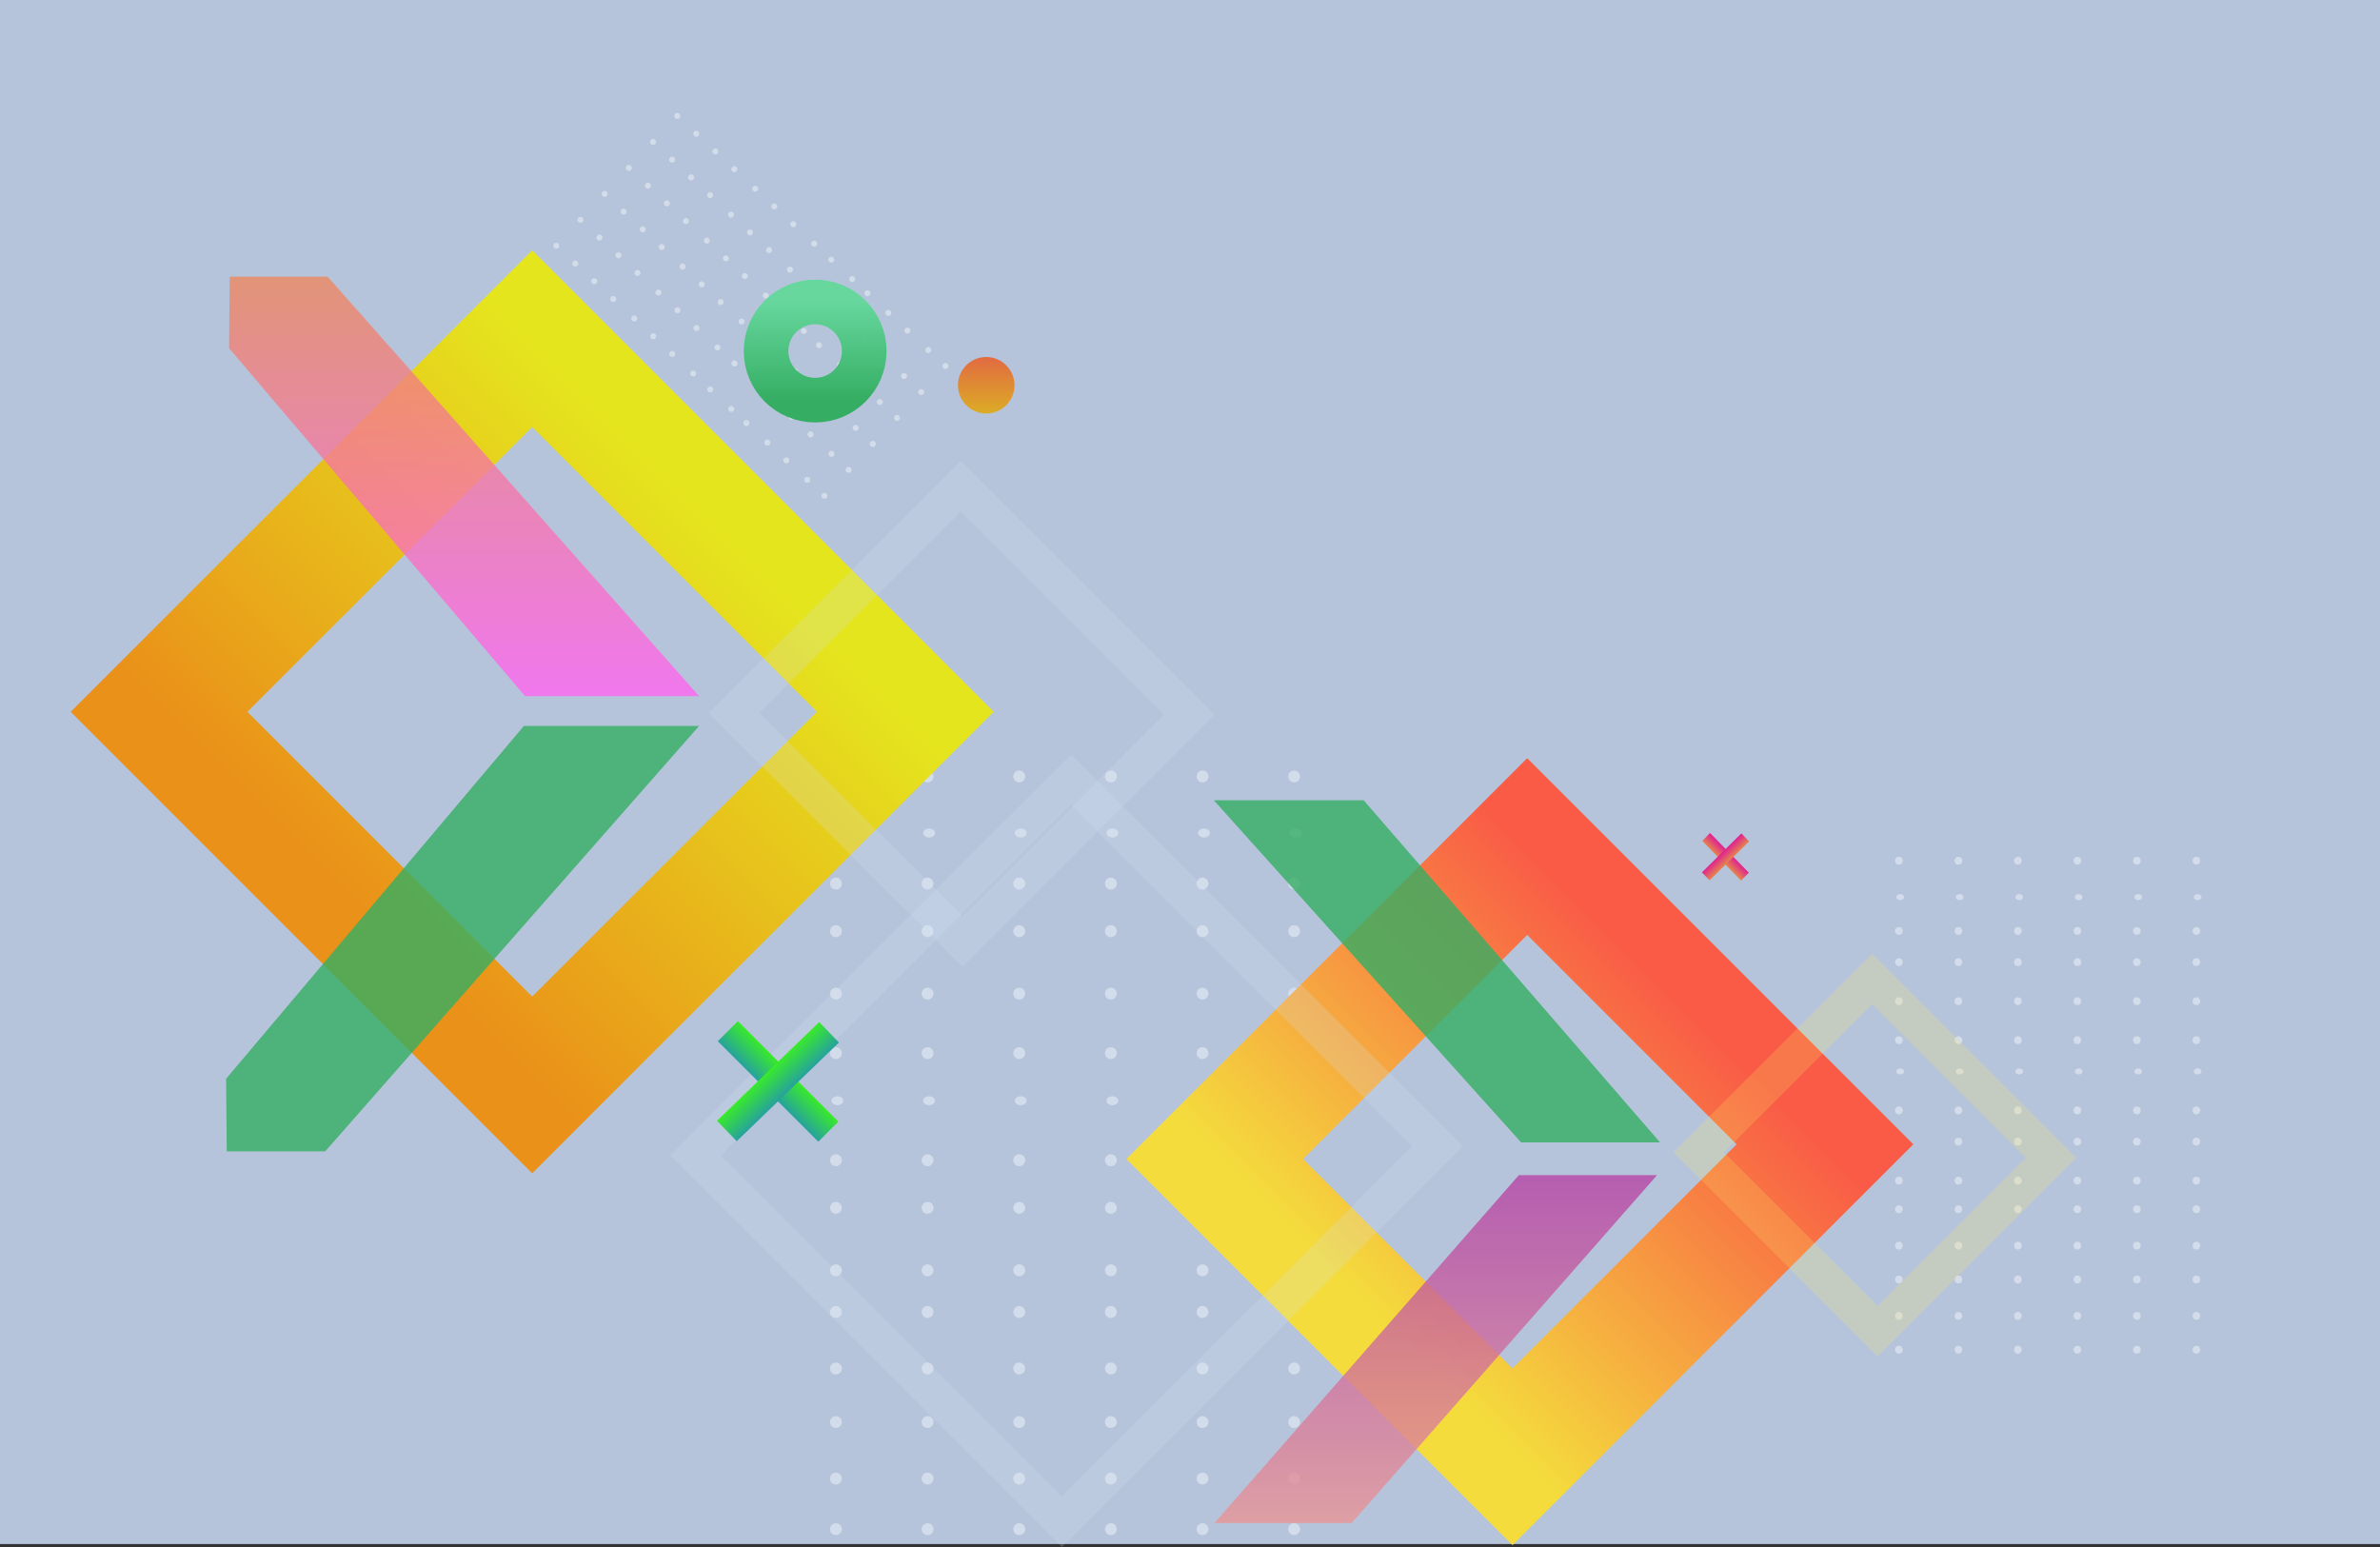 <?xml version="1.0" encoding="UTF-8"?>
<svg width="800px" height="520px" viewBox="0 0 800 520" version="1.1" xmlns="http://www.w3.org/2000/svg" xmlns:xlink="http://www.w3.org/1999/xlink">
    <rect x="0" y="0" width="800" height="520" fill="#333333" stroke="none"/>
    <title>personal_design_blue</title>
    <defs>
        <linearGradient x1="50%" y1="0%" x2="50%" y2="99.377%" id="linearGradient-1">
            <stop stop-color="#65D79C" stop-opacity="0.981" offset="0%"></stop>
            <stop stop-color="#35AE63" offset="100%"></stop>
        </linearGradient>
        <linearGradient x1="50%" y1="0%" x2="50%" y2="100%" id="linearGradient-2">
            <stop stop-color="#E26A41" offset="0%"></stop>
            <stop stop-color="#DCAC26" offset="100%"></stop>
        </linearGradient>
        <linearGradient x1="50%" y1="0%" x2="50%" y2="99.416%" id="linearGradient-3">
            <stop stop-color="#E5E51E" offset="0%"></stop>
            <stop stop-color="#EA9119" offset="100%"></stop>
        </linearGradient>
        <linearGradient x1="50%" y1="0%" x2="50%" y2="99.293%" id="linearGradient-4">
            <stop stop-color="#F95B46" offset="0%"></stop>
            <stop stop-color="#F6AA40" offset="61.637%"></stop>
            <stop stop-color="#F4DC3C" offset="100%"></stop>
        </linearGradient>
        <linearGradient x1="50%" y1="0%" x2="50%" y2="99.701%" id="linearGradient-5">
            <stop stop-color="#ED885E" offset="0%"></stop>
            <stop stop-color="#FF65F1" offset="100%"></stop>
        </linearGradient>
        <linearGradient x1="50%" y1="0%" x2="50%" y2="100%" id="linearGradient-6">
            <stop stop-color="#B542A4" stop-opacity="0.991" offset="0%"></stop>
            <stop stop-color="#E89696" offset="100%"></stop>
        </linearGradient>
        <linearGradient x1="50%" y1="0%" x2="50%" y2="100%" id="linearGradient-7">
            <stop stop-color="#39EA2A" offset="0%"></stop>
            <stop stop-color="#26A29D" offset="100%"></stop>
        </linearGradient>
        <linearGradient x1="50%" y1="0%" x2="50%" y2="100%" id="linearGradient-8">
            <stop stop-color="#39EA2A" offset="0%"></stop>
            <stop stop-color="#26A29D" offset="100%"></stop>
        </linearGradient>
        <linearGradient x1="50%" y1="0%" x2="50%" y2="100%" id="linearGradient-9">
            <stop stop-color="#DF1E94" offset="0%"></stop>
            <stop stop-color="#E6864B" offset="100%"></stop>
        </linearGradient>
        <linearGradient x1="50%" y1="0%" x2="50%" y2="100%" id="linearGradient-10">
            <stop stop-color="#DF1E94" offset="0%"></stop>
            <stop stop-color="#E6864B" offset="100%"></stop>
        </linearGradient>
    </defs>
    <g id="personal_design_blue" stroke="none" stroke-width="1" fill="none" fill-rule="evenodd">
        <g id="Group-2">
            <rect id="Rectangle" fill="#B6C4DB" x="0" y="0" width="800" height="519"></rect>
            <g id="ovals" opacity="0.402" transform="translate(252.379, 102.825) rotate(43) translate(-252.379, -102.825) translate(189.886, 72.234)" fill="#FFFFFF">
                <g id="Group-4" transform="translate(0, 0)">
                    <g id="White-oval" transform="translate(0, 0)">
                        <ellipse id="Oval" cx="0.874" cy="0.77" rx="1" ry="1"></ellipse>
                    </g>
                    <g id="White-oval-Copy" transform="translate(0, 11.928)">
                        <ellipse id="Oval" cx="0.874" cy="0.77" rx="1" ry="1"></ellipse>
                    </g>
                    <g id="White-oval-Copy-2" transform="translate(0, 23.857)">
                        <ellipse id="Oval" cx="0.874" cy="0.77" rx="1" ry="1"></ellipse>
                    </g>
                    <g id="White-oval-Copy-3" transform="translate(0, 35.785)">
                        <ellipse id="Oval" cx="0.874" cy="0.77" rx="1" ry="1"></ellipse>
                    </g>
                    <g id="White-oval-Copy-4" transform="translate(0, 47.713)">
                        <ellipse id="Oval" cx="0.874" cy="0.77" rx="1" ry="1"></ellipse>
                    </g>
                    <g id="White-oval-Copy-5" transform="translate(0, 59.642)">
                        <ellipse id="Oval" cx="0.874" cy="0.77" rx="1" ry="1"></ellipse>
                    </g>
                </g>
                <g id="Group-4-Copy-2" transform="translate(8.74, 0)">
                    <g id="White-oval">
                        <ellipse id="Oval" cx="0.874" cy="0.77" rx="1" ry="1"></ellipse>
                    </g>
                    <g id="White-oval-Copy" transform="translate(0, 11.928)">
                        <ellipse id="Oval" cx="0.874" cy="0.77" rx="1" ry="1"></ellipse>
                    </g>
                    <g id="White-oval-Copy-2" transform="translate(0, 23.857)">
                        <ellipse id="Oval" cx="0.874" cy="0.77" rx="1" ry="1"></ellipse>
                    </g>
                    <g id="White-oval-Copy-3" transform="translate(0, 35.785)">
                        <ellipse id="Oval" cx="0.874" cy="0.77" rx="1" ry="1"></ellipse>
                    </g>
                    <g id="White-oval-Copy-4" transform="translate(0, 47.714)">
                        <ellipse id="Oval" cx="0.874" cy="0.77" rx="1" ry="1"></ellipse>
                    </g>
                    <g id="White-oval-Copy-5" transform="translate(0, 59.642)">
                        <ellipse id="Oval" cx="0.874" cy="0.77" rx="1" ry="1"></ellipse>
                    </g>
                </g>
                <g id="Group-4-Copy-3" transform="translate(17.48, 0)">
                    <g id="White-oval">
                        <ellipse id="Oval" cx="0.874" cy="0.77" rx="1" ry="1"></ellipse>
                    </g>
                    <g id="White-oval-Copy" transform="translate(0, 11.928)">
                        <ellipse id="Oval" cx="0.874" cy="0.77" rx="1" ry="1"></ellipse>
                    </g>
                    <g id="White-oval-Copy-2" transform="translate(0, 23.857)">
                        <ellipse id="Oval" cx="0.874" cy="0.77" rx="1" ry="1"></ellipse>
                    </g>
                    <g id="White-oval-Copy-3" transform="translate(0, 35.785)">
                        <ellipse id="Oval" cx="0.874" cy="0.77" rx="1" ry="1"></ellipse>
                    </g>
                    <g id="White-oval-Copy-4" transform="translate(0, 47.714)">
                        <ellipse id="Oval" cx="0.874" cy="0.77" rx="1" ry="1"></ellipse>
                    </g>
                    <g id="White-oval-Copy-5" transform="translate(0, 59.642)">
                        <ellipse id="Oval" cx="0.874" cy="0.77" rx="1" ry="1"></ellipse>
                    </g>
                </g>
                <g id="Group-4-Copy-4" transform="translate(26.221, 0)">
                    <g id="White-oval" transform="translate(0, 0)">
                        <ellipse id="Oval" cx="0.874" cy="0.77" rx="1" ry="1"></ellipse>
                    </g>
                    <g id="White-oval-Copy" transform="translate(0, 11.928)">
                        <ellipse id="Oval" cx="0.874" cy="0.77" rx="1" ry="1"></ellipse>
                    </g>
                    <g id="White-oval-Copy-2" transform="translate(0, 23.857)">
                        <ellipse id="Oval" cx="0.874" cy="0.77" rx="1" ry="1"></ellipse>
                    </g>
                    <g id="White-oval-Copy-3" transform="translate(0, 35.785)">
                        <ellipse id="Oval" cx="0.874" cy="0.77" rx="1" ry="1"></ellipse>
                    </g>
                    <g id="White-oval-Copy-4" transform="translate(0, 47.713)">
                        <ellipse id="Oval" cx="0.874" cy="0.77" rx="1" ry="1"></ellipse>
                    </g>
                    <g id="White-oval-Copy-5" transform="translate(0, 59.642)">
                        <ellipse id="Oval" cx="0.874" cy="0.77" rx="1" ry="1"></ellipse>
                    </g>
                </g>
                <g id="Group-4-Copy-5" transform="translate(35.835, 0)">
                    <g id="White-oval">
                        <ellipse id="Oval" cx="0.874" cy="0.77" rx="1" ry="1"></ellipse>
                    </g>
                    <g id="White-oval-Copy" transform="translate(0, 11.928)">
                        <ellipse id="Oval" cx="0.874" cy="0.77" rx="1" ry="1"></ellipse>
                    </g>
                    <g id="White-oval-Copy-2" transform="translate(0, 23.857)">
                        <ellipse id="Oval" cx="0.874" cy="0.77" rx="1" ry="1"></ellipse>
                    </g>
                    <g id="White-oval-Copy-3" transform="translate(0, 35.785)">
                        <ellipse id="Oval" cx="0.874" cy="0.77" rx="1" ry="1"></ellipse>
                    </g>
                    <g id="White-oval-Copy-4" transform="translate(0, 47.713)">
                        <ellipse id="Oval" cx="0.874" cy="0.77" rx="1" ry="1"></ellipse>
                    </g>
                    <g id="White-oval-Copy-5" transform="translate(0, 59.642)">
                        <ellipse id="Oval" cx="0.874" cy="0.77" rx="1" ry="1"></ellipse>
                    </g>
                </g>
                <g id="Group-4-Copy-6" transform="translate(44.575, 0)">
                    <g id="White-oval">
                        <ellipse id="Oval" cx="0.874" cy="0.77" rx="1" ry="1"></ellipse>
                    </g>
                    <g id="White-oval-Copy" transform="translate(-0, 11.928)">
                        <ellipse id="Oval" cx="0.874" cy="0.77" rx="1" ry="1"></ellipse>
                    </g>
                    <g id="White-oval-Copy-2" transform="translate(0, 23.857)">
                        <ellipse id="Oval" cx="0.874" cy="0.77" rx="1" ry="1"></ellipse>
                    </g>
                    <g id="White-oval-Copy-3" transform="translate(0, 35.785)">
                        <ellipse id="Oval" cx="0.874" cy="0.77" rx="1" ry="1"></ellipse>
                    </g>
                    <g id="White-oval-Copy-4" transform="translate(0, 47.713)">
                        <ellipse id="Oval" cx="0.874" cy="0.77" rx="1" ry="1"></ellipse>
                    </g>
                    <g id="White-oval-Copy-5" transform="translate(0, 59.642)">
                        <ellipse id="Oval" cx="0.874" cy="0.77" rx="1" ry="1"></ellipse>
                    </g>
                </g>
                <g id="Group-4-Copy-7" transform="translate(53.315, 0)">
                    <g id="White-oval">
                        <ellipse id="Oval" cx="0.874" cy="0.77" rx="1" ry="1"></ellipse>
                    </g>
                    <g id="White-oval-Copy" transform="translate(-0, 11.928)">
                        <ellipse id="Oval" cx="0.874" cy="0.77" rx="1" ry="1"></ellipse>
                    </g>
                    <g id="White-oval-Copy-2" transform="translate(-0, 23.857)">
                        <ellipse id="Oval" cx="0.874" cy="0.77" rx="1" ry="1"></ellipse>
                    </g>
                    <g id="White-oval-Copy-3" transform="translate(0, 35.785)">
                        <ellipse id="Oval" cx="0.874" cy="0.77" rx="1" ry="1"></ellipse>
                    </g>
                    <g id="White-oval-Copy-4" transform="translate(-0, 47.714)">
                        <ellipse id="Oval" cx="0.874" cy="0.77" rx="1" ry="1"></ellipse>
                    </g>
                    <g id="White-oval-Copy-5" transform="translate(0, 59.642)">
                        <ellipse id="Oval" cx="0.874" cy="0.77" rx="1" ry="1"></ellipse>
                    </g>
                </g>
                <g id="Group-4-Copy-8" transform="translate(62.929, 0)">
                    <g id="White-oval">
                        <ellipse id="Oval" cx="0.874" cy="0.77" rx="1" ry="1"></ellipse>
                    </g>
                    <g id="White-oval-Copy" transform="translate(0, 11.928)">
                        <ellipse id="Oval" cx="0.874" cy="0.77" rx="1" ry="1"></ellipse>
                    </g>
                    <g id="White-oval-Copy-2" transform="translate(0, 23.857)">
                        <ellipse id="Oval" cx="0.874" cy="0.77" rx="1" ry="1"></ellipse>
                    </g>
                    <g id="White-oval-Copy-3" transform="translate(0, 35.785)">
                        <ellipse id="Oval" cx="0.874" cy="0.77" rx="1" ry="1"></ellipse>
                    </g>
                    <g id="White-oval-Copy-4" transform="translate(0, 47.713)">
                        <ellipse id="Oval" cx="0.874" cy="0.77" rx="1" ry="1"></ellipse>
                    </g>
                    <g id="White-oval-Copy-5" transform="translate(0, 59.642)">
                        <ellipse id="Oval" cx="0.874" cy="0.77" rx="1" ry="1"></ellipse>
                    </g>
                </g>
                <g id="Group-4-Copy-9" transform="translate(70.796, 0)">
                    <g id="White-oval" transform="translate(0, 0)">
                        <ellipse id="Oval" cx="0.874" cy="0.77" rx="1" ry="1"></ellipse>
                    </g>
                    <g id="White-oval-Copy" transform="translate(0, 11.928)">
                        <ellipse id="Oval" cx="0.874" cy="0.77" rx="1" ry="1"></ellipse>
                    </g>
                    <g id="White-oval-Copy-2" transform="translate(0, 23.857)">
                        <ellipse id="Oval" cx="0.874" cy="0.77" rx="1" ry="1"></ellipse>
                    </g>
                    <g id="White-oval-Copy-3" transform="translate(0, 35.785)">
                        <ellipse id="Oval" cx="0.874" cy="0.77" rx="1" ry="1"></ellipse>
                    </g>
                    <g id="White-oval-Copy-4" transform="translate(0, 47.713)">
                        <ellipse id="Oval" cx="0.874" cy="0.77" rx="1" ry="1"></ellipse>
                    </g>
                    <g id="White-oval-Copy-5" transform="translate(0, 59.642)">
                        <ellipse id="Oval" cx="0.874" cy="0.77" rx="1" ry="1"></ellipse>
                    </g>
                </g>
                <g id="Group-4-Copy-10" transform="translate(80.41, 0)">
                    <g id="White-oval">
                        <ellipse id="Oval" cx="0.874" cy="0.77" rx="1" ry="1"></ellipse>
                    </g>
                    <g id="White-oval-Copy" transform="translate(0, 11.928)">
                        <ellipse id="Oval" cx="0.874" cy="0.77" rx="1" ry="1"></ellipse>
                    </g>
                    <g id="White-oval-Copy-2" transform="translate(0, 23.857)">
                        <ellipse id="Oval" cx="0.874" cy="0.77" rx="1" ry="1"></ellipse>
                    </g>
                    <g id="White-oval-Copy-3" transform="translate(0, 35.785)">
                        <ellipse id="Oval" cx="0.874" cy="0.77" rx="1" ry="1"></ellipse>
                    </g>
                    <g id="White-oval-Copy-4" transform="translate(0, 47.713)">
                        <ellipse id="Oval" cx="0.874" cy="0.77" rx="1" ry="1"></ellipse>
                    </g>
                    <g id="White-oval-Copy-5" transform="translate(0, 59.642)">
                        <ellipse id="Oval" cx="0.874" cy="0.77" rx="1" ry="1"></ellipse>
                    </g>
                </g>
                <g id="Group-4-Copy-11" transform="translate(87.402, 0)">
                    <g id="White-oval">
                        <ellipse id="Oval" cx="0.874" cy="0.77" rx="1" ry="1"></ellipse>
                    </g>
                    <g id="White-oval-Copy" transform="translate(0, 11.928)">
                        <ellipse id="Oval" cx="0.874" cy="0.77" rx="1" ry="1"></ellipse>
                    </g>
                    <g id="White-oval-Copy-2" transform="translate(0, 23.857)">
                        <ellipse id="Oval" cx="0.874" cy="0.77" rx="1" ry="1"></ellipse>
                    </g>
                    <g id="White-oval-Copy-3" transform="translate(0, 35.785)">
                        <ellipse id="Oval" cx="0.874" cy="0.77" rx="1" ry="1"></ellipse>
                    </g>
                    <g id="White-oval-Copy-4" transform="translate(0, 47.714)">
                        <ellipse id="Oval" cx="0.874" cy="0.77" rx="1" ry="1"></ellipse>
                    </g>
                    <g id="White-oval-Copy-5" transform="translate(0, 59.642)">
                        <ellipse id="Oval" cx="0.874" cy="0.77" rx="1" ry="1"></ellipse>
                    </g>
                </g>
                <g id="Group-4-Copy-12" transform="translate(97.016, 0)">
                    <g id="White-oval">
                        <ellipse id="Oval" cx="0.874" cy="0.77" rx="1" ry="1"></ellipse>
                    </g>
                    <g id="White-oval-Copy" transform="translate(0, 11.928)">
                        <ellipse id="Oval" cx="0.874" cy="0.77" rx="1" ry="1"></ellipse>
                    </g>
                    <g id="White-oval-Copy-2" transform="translate(0, 23.857)">
                        <ellipse id="Oval" cx="0.874" cy="0.77" rx="1" ry="1"></ellipse>
                    </g>
                    <g id="White-oval-Copy-3" transform="translate(0, 35.785)">
                        <ellipse id="Oval" cx="0.874" cy="0.77" rx="1" ry="1"></ellipse>
                    </g>
                    <g id="White-oval-Copy-4" transform="translate(0, 47.714)">
                        <ellipse id="Oval" cx="0.874" cy="0.77" rx="1" ry="1"></ellipse>
                    </g>
                    <g id="White-oval-Copy-5" transform="translate(0, 59.642)">
                        <ellipse id="Oval" cx="0.874" cy="0.77" rx="1" ry="1"></ellipse>
                    </g>
                </g>
                <g id="Group-4-Copy-13" transform="translate(105.756, 0)">
                    <g id="White-oval">
                        <ellipse id="Oval" cx="0.874" cy="0.77" rx="1" ry="1"></ellipse>
                    </g>
                    <g id="White-oval-Copy" transform="translate(0, 11.928)">
                        <ellipse id="Oval" cx="0.874" cy="0.77" rx="1" ry="1"></ellipse>
                    </g>
                    <g id="White-oval-Copy-2" transform="translate(0, 23.857)">
                        <ellipse id="Oval" cx="0.874" cy="0.77" rx="1" ry="1"></ellipse>
                    </g>
                    <g id="White-oval-Copy-3" transform="translate(0, 35.785)">
                        <ellipse id="Oval" cx="0.874" cy="0.77" rx="1" ry="1"></ellipse>
                    </g>
                    <g id="White-oval-Copy-4" transform="translate(0, 47.714)">
                        <ellipse id="Oval" cx="0.874" cy="0.77" rx="1" ry="1"></ellipse>
                    </g>
                    <g id="White-oval-Copy-5" transform="translate(0, 59.642)">
                        <ellipse id="Oval" cx="0.874" cy="0.77" rx="1" ry="1"></ellipse>
                    </g>
                </g>
                <g id="Group-4-Copy-14" transform="translate(115.371, 0)">
                    <g id="White-oval">
                        <ellipse id="Oval" cx="0.874" cy="0.77" rx="1" ry="1"></ellipse>
                    </g>
                    <g id="White-oval-Copy" transform="translate(0, 11.928)">
                        <ellipse id="Oval" cx="0.874" cy="0.77" rx="1" ry="1"></ellipse>
                    </g>
                    <g id="White-oval-Copy-2" transform="translate(0, 23.857)">
                        <ellipse id="Oval" cx="0.874" cy="0.77" rx="1" ry="1"></ellipse>
                    </g>
                    <g id="White-oval-Copy-3" transform="translate(0, 35.785)">
                        <ellipse id="Oval" cx="0.874" cy="0.77" rx="1" ry="1"></ellipse>
                    </g>
                    <g id="White-oval-Copy-4" transform="translate(0, 47.714)">
                        <ellipse id="Oval" cx="0.874" cy="0.77" rx="1" ry="1"></ellipse>
                    </g>
                    <g id="White-oval-Copy-5" transform="translate(0, 59.642)">
                        <ellipse id="Oval" cx="0.874" cy="0.77" rx="1" ry="1"></ellipse>
                    </g>
                </g>
                <g id="Group-4-Copy-15" transform="translate(123.237, 0)">
                    <g id="White-oval">
                        <ellipse id="Oval" cx="0.874" cy="0.77" rx="1" ry="1"></ellipse>
                    </g>
                    <g id="White-oval-Copy" transform="translate(0, 11.928)">
                        <ellipse id="Oval" cx="0.874" cy="0.77" rx="1" ry="1"></ellipse>
                    </g>
                    <g id="White-oval-Copy-2" transform="translate(0, 23.857)">
                        <ellipse id="Oval" cx="0.874" cy="0.77" rx="1" ry="1"></ellipse>
                    </g>
                    <g id="White-oval-Copy-3" transform="translate(0, 35.785)">
                        <ellipse id="Oval" cx="0.874" cy="0.77" rx="1" ry="1"></ellipse>
                    </g>
                    <g id="White-oval-Copy-4" transform="translate(0, 47.714)">
                        <ellipse id="Oval" cx="0.874" cy="0.77" rx="1" ry="1"></ellipse>
                    </g>
                    <g id="White-oval-Copy-5" transform="translate(0, 59.642)">
                        <ellipse id="Oval" cx="0.874" cy="0.77" rx="1" ry="1"></ellipse>
                    </g>
                </g>
            </g>
            <g id="ovals-copy" opacity="0.404" transform="translate(688.5, 371.5) rotate(90) translate(-688.5, -371.5) translate(605, 320)" fill="#FFFFFF">
                <g id="Group-4" transform="translate(-0, 0.435)">
                    <g id="White-oval">
                        <ellipse id="Oval" cx="1.312" cy="1.291" rx="1.312" ry="1.291"></ellipse>
                    </g>
                    <g id="White-oval-Copy" transform="translate(0, 19.997)">
                        <ellipse id="Oval" cx="1.312" cy="1.291" rx="1.312" ry="1.291"></ellipse>
                    </g>
                    <g id="White-oval-Copy-2" transform="translate(0, 39.994)">
                        <ellipse id="Oval" cx="1.312" cy="1.291" rx="1.312" ry="1.291"></ellipse>
                    </g>
                    <g id="White-oval-Copy-3" transform="translate(0, 59.99)">
                        <ellipse id="Oval" cx="1.312" cy="1.291" rx="1.312" ry="1.291"></ellipse>
                    </g>
                    <g id="White-oval-Copy-4" transform="translate(0, 79.987)">
                        <ellipse id="Oval" cx="1.312" cy="1.291" rx="1.312" ry="1.291"></ellipse>
                    </g>
                    <g id="White-oval-Copy-5" transform="translate(0, 99.984)">
                        <ellipse id="Oval" cx="1.312" cy="1.291" rx="1.312" ry="1.291"></ellipse>
                    </g>
                </g>
                <g id="Group-4-Copy-2" transform="translate(12.678, 0)">
                    <g id="White-oval">
                        <ellipse id="Oval" cx="0.874" cy="1.29" rx="1" ry="1.29"></ellipse>
                    </g>
                    <g id="White-oval-Copy" transform="translate(0, 19.997)">
                        <ellipse id="Oval" cx="0.874" cy="1.29" rx="1" ry="1.29"></ellipse>
                    </g>
                    <g id="White-oval-Copy-2" transform="translate(0, 39.994)">
                        <ellipse id="Oval" cx="0.874" cy="1.29" rx="1" ry="1.29"></ellipse>
                    </g>
                    <g id="White-oval-Copy-3" transform="translate(0, 59.991)">
                        <ellipse id="Oval" cx="0.874" cy="1.29" rx="1" ry="1.29"></ellipse>
                    </g>
                    <g id="White-oval-Copy-4" transform="translate(0, 79.988)">
                        <ellipse id="Oval" cx="0.874" cy="1.29" rx="1" ry="1.29"></ellipse>
                    </g>
                    <g id="White-oval-Copy-5" transform="translate(0, 99.985)">
                        <ellipse id="Oval" cx="0.874" cy="1.29" rx="1" ry="1.29"></ellipse>
                    </g>
                </g>
                <g id="Group-4-Copy-3" transform="translate(23.607, 0.435)">
                    <g id="White-oval">
                        <ellipse id="Oval" cx="1.312" cy="1.29" rx="1.312" ry="1.29"></ellipse>
                    </g>
                    <g id="White-oval-Copy" transform="translate(0, 19.997)">
                        <ellipse id="Oval" cx="1.312" cy="1.29" rx="1.312" ry="1.29"></ellipse>
                    </g>
                    <g id="White-oval-Copy-2" transform="translate(0, 39.994)">
                        <ellipse id="Oval" cx="1.312" cy="1.29" rx="1.312" ry="1.29"></ellipse>
                    </g>
                    <g id="White-oval-Copy-3" transform="translate(0, 59.991)">
                        <ellipse id="Oval" cx="1.312" cy="1.29" rx="1.312" ry="1.29"></ellipse>
                    </g>
                    <g id="White-oval-Copy-4" transform="translate(0, 79.988)">
                        <ellipse id="Oval" cx="1.312" cy="1.29" rx="1.312" ry="1.29"></ellipse>
                    </g>
                    <g id="White-oval-Copy-5" transform="translate(0, 99.985)">
                        <ellipse id="Oval" cx="1.312" cy="1.29" rx="1.312" ry="1.29"></ellipse>
                    </g>
                </g>
                <g id="Group-4-Copy-4" transform="translate(34.099, 0.435)">
                    <g id="White-oval">
                        <ellipse id="Oval" cx="1.312" cy="1.291" rx="1.312" ry="1.291"></ellipse>
                    </g>
                    <g id="White-oval-Copy" transform="translate(0, 19.997)">
                        <ellipse id="Oval" cx="1.312" cy="1.291" rx="1.312" ry="1.291"></ellipse>
                    </g>
                    <g id="White-oval-Copy-2" transform="translate(0, 39.994)">
                        <ellipse id="Oval" cx="1.312" cy="1.291" rx="1.312" ry="1.291"></ellipse>
                    </g>
                    <g id="White-oval-Copy-3" transform="translate(0, 59.99)">
                        <ellipse id="Oval" cx="1.312" cy="1.291" rx="1.312" ry="1.291"></ellipse>
                    </g>
                    <g id="White-oval-Copy-4" transform="translate(0, 79.987)">
                        <ellipse id="Oval" cx="1.312" cy="1.291" rx="1.312" ry="1.291"></ellipse>
                    </g>
                    <g id="White-oval-Copy-5" transform="translate(0, 99.984)">
                        <ellipse id="Oval" cx="1.312" cy="1.291" rx="1.312" ry="1.291"></ellipse>
                    </g>
                </g>
                <g id="Group-4-Copy-5" transform="translate(47.215, 0.435)">
                    <g id="White-oval">
                        <ellipse id="Oval" cx="1.312" cy="1.291" rx="1.312" ry="1.291"></ellipse>
                    </g>
                    <g id="White-oval-Copy" transform="translate(0, 19.997)">
                        <ellipse id="Oval" cx="1.312" cy="1.291" rx="1.312" ry="1.291"></ellipse>
                    </g>
                    <g id="White-oval-Copy-2" transform="translate(0, 39.994)">
                        <ellipse id="Oval" cx="1.312" cy="1.291" rx="1.312" ry="1.291"></ellipse>
                    </g>
                    <g id="White-oval-Copy-3" transform="translate(0, 59.99)">
                        <ellipse id="Oval" cx="1.312" cy="1.291" rx="1.312" ry="1.291"></ellipse>
                    </g>
                    <g id="White-oval-Copy-4" transform="translate(0, 79.987)">
                        <ellipse id="Oval" cx="1.312" cy="1.291" rx="1.312" ry="1.291"></ellipse>
                    </g>
                    <g id="White-oval-Copy-5" transform="translate(0, 99.984)">
                        <ellipse id="Oval" cx="1.312" cy="1.291" rx="1.312" ry="1.291"></ellipse>
                    </g>
                </g>
                <g id="Group-4-Copy-6" transform="translate(60.33, 0.435)">
                    <g id="White-oval">
                        <ellipse id="Oval" cx="1.312" cy="1.291" rx="1.312" ry="1.291"></ellipse>
                    </g>
                    <g id="White-oval-Copy" transform="translate(0, 19.997)">
                        <ellipse id="Oval" cx="1.312" cy="1.291" rx="1.312" ry="1.291"></ellipse>
                    </g>
                    <g id="White-oval-Copy-2" transform="translate(0, 39.994)">
                        <ellipse id="Oval" cx="1.312" cy="1.291" rx="1.312" ry="1.291"></ellipse>
                    </g>
                    <g id="White-oval-Copy-3" transform="translate(0, 59.99)">
                        <ellipse id="Oval" cx="1.312" cy="1.291" rx="1.312" ry="1.291"></ellipse>
                    </g>
                    <g id="White-oval-Copy-4" transform="translate(0, 79.987)">
                        <ellipse id="Oval" cx="1.312" cy="1.291" rx="1.312" ry="1.291"></ellipse>
                    </g>
                    <g id="White-oval-Copy-5" transform="translate(0, 99.984)">
                        <ellipse id="Oval" cx="1.312" cy="1.291" rx="1.312" ry="1.291"></ellipse>
                    </g>
                </g>
                <g id="Group-4-Copy-7" transform="translate(71.259, 0)">
                    <g id="White-oval">
                        <ellipse id="Oval" cx="0.874" cy="1.29" rx="1" ry="1.29"></ellipse>
                    </g>
                    <g id="White-oval-Copy" transform="translate(0, 19.997)">
                        <ellipse id="Oval" cx="0.874" cy="1.29" rx="1" ry="1.29"></ellipse>
                    </g>
                    <g id="White-oval-Copy-2" transform="translate(0, 39.994)">
                        <ellipse id="Oval" cx="0.874" cy="1.29" rx="1" ry="1.29"></ellipse>
                    </g>
                    <g id="White-oval-Copy-3" transform="translate(0, 59.991)">
                        <ellipse id="Oval" cx="0.874" cy="1.29" rx="1" ry="1.29"></ellipse>
                    </g>
                    <g id="White-oval-Copy-4" transform="translate(0, 79.988)">
                        <ellipse id="Oval" cx="0.874" cy="1.29" rx="1" ry="1.29"></ellipse>
                    </g>
                    <g id="White-oval-Copy-5" transform="translate(0, 99.985)">
                        <ellipse id="Oval" cx="0.874" cy="1.29" rx="1" ry="1.29"></ellipse>
                    </g>
                </g>
                <g id="Group-4-Copy-8" transform="translate(83.937, 0.435)">
                    <g id="White-oval">
                        <ellipse id="Oval" cx="1.312" cy="1.291" rx="1.312" ry="1.291"></ellipse>
                    </g>
                    <g id="White-oval-Copy" transform="translate(0, 19.997)">
                        <ellipse id="Oval" cx="1.312" cy="1.291" rx="1.312" ry="1.291"></ellipse>
                    </g>
                    <g id="White-oval-Copy-2" transform="translate(0, 39.994)">
                        <ellipse id="Oval" cx="1.312" cy="1.291" rx="1.312" ry="1.291"></ellipse>
                    </g>
                    <g id="White-oval-Copy-3" transform="translate(0, 59.99)">
                        <ellipse id="Oval" cx="1.312" cy="1.291" rx="1.312" ry="1.291"></ellipse>
                    </g>
                    <g id="White-oval-Copy-4" transform="translate(0, 79.987)">
                        <ellipse id="Oval" cx="1.312" cy="1.291" rx="1.312" ry="1.291"></ellipse>
                    </g>
                    <g id="White-oval-Copy-5" transform="translate(0, 99.984)">
                        <ellipse id="Oval" cx="1.312" cy="1.291" rx="1.312" ry="1.291"></ellipse>
                    </g>
                </g>
                <g id="Group-4-Copy-9" transform="translate(94.429, 0.435)">
                    <g id="White-oval">
                        <ellipse id="Oval" cx="1.312" cy="1.291" rx="1.312" ry="1.291"></ellipse>
                    </g>
                    <g id="White-oval-Copy" transform="translate(0, 19.997)">
                        <ellipse id="Oval" cx="1.312" cy="1.291" rx="1.312" ry="1.291"></ellipse>
                    </g>
                    <g id="White-oval-Copy-2" transform="translate(0, 39.994)">
                        <ellipse id="Oval" cx="1.312" cy="1.291" rx="1.312" ry="1.291"></ellipse>
                    </g>
                    <g id="White-oval-Copy-3" transform="translate(0, 59.99)">
                        <ellipse id="Oval" cx="1.312" cy="1.291" rx="1.312" ry="1.291"></ellipse>
                    </g>
                    <g id="White-oval-Copy-4" transform="translate(0, 79.987)">
                        <ellipse id="Oval" cx="1.312" cy="1.291" rx="1.312" ry="1.291"></ellipse>
                    </g>
                    <g id="White-oval-Copy-5" transform="translate(0, 99.984)">
                        <ellipse id="Oval" cx="1.312" cy="1.291" rx="1.312" ry="1.291"></ellipse>
                    </g>
                </g>
                <g id="Group-4-Copy-10" transform="translate(107.545, 0.435)">
                    <g id="White-oval">
                        <ellipse id="Oval" cx="1.312" cy="1.291" rx="1.312" ry="1.291"></ellipse>
                    </g>
                    <g id="White-oval-Copy" transform="translate(0, 19.997)">
                        <ellipse id="Oval" cx="1.312" cy="1.291" rx="1.312" ry="1.291"></ellipse>
                    </g>
                    <g id="White-oval-Copy-2" transform="translate(0, 39.994)">
                        <ellipse id="Oval" cx="1.312" cy="1.291" rx="1.312" ry="1.291"></ellipse>
                    </g>
                    <g id="White-oval-Copy-3" transform="translate(0, 59.99)">
                        <ellipse id="Oval" cx="1.312" cy="1.291" rx="1.312" ry="1.291"></ellipse>
                    </g>
                    <g id="White-oval-Copy-4" transform="translate(0, 79.987)">
                        <ellipse id="Oval" cx="1.312" cy="1.291" rx="1.312" ry="1.291"></ellipse>
                    </g>
                    <g id="White-oval-Copy-5" transform="translate(0, 99.984)">
                        <ellipse id="Oval" cx="1.312" cy="1.291" rx="1.312" ry="1.291"></ellipse>
                    </g>
                </g>
                <g id="Group-4-Copy-11" transform="translate(117.162, 0.435)">
                    <g id="White-oval">
                        <ellipse id="Oval" cx="1.312" cy="1.29" rx="1.312" ry="1.29"></ellipse>
                    </g>
                    <g id="White-oval-Copy" transform="translate(0, 19.997)">
                        <ellipse id="Oval" cx="1.312" cy="1.29" rx="1.312" ry="1.29"></ellipse>
                    </g>
                    <g id="White-oval-Copy-2" transform="translate(0, 39.994)">
                        <ellipse id="Oval" cx="1.312" cy="1.29" rx="1.312" ry="1.29"></ellipse>
                    </g>
                    <g id="White-oval-Copy-3" transform="translate(0, 59.991)">
                        <ellipse id="Oval" cx="1.312" cy="1.29" rx="1.312" ry="1.29"></ellipse>
                    </g>
                    <g id="White-oval-Copy-4" transform="translate(0, 79.988)">
                        <ellipse id="Oval" cx="1.312" cy="1.29" rx="1.312" ry="1.29"></ellipse>
                    </g>
                    <g id="White-oval-Copy-5" transform="translate(0, 99.985)">
                        <ellipse id="Oval" cx="1.312" cy="1.29" rx="1.312" ry="1.29"></ellipse>
                    </g>
                </g>
                <g id="Group-4-Copy-12" transform="translate(129.403, 0.435)">
                    <g id="White-oval">
                        <ellipse id="Oval" cx="1.312" cy="1.29" rx="1.312" ry="1.29"></ellipse>
                    </g>
                    <g id="White-oval-Copy" transform="translate(0, 19.997)">
                        <ellipse id="Oval" cx="1.312" cy="1.29" rx="1.312" ry="1.29"></ellipse>
                    </g>
                    <g id="White-oval-Copy-2" transform="translate(0, 39.994)">
                        <ellipse id="Oval" cx="1.312" cy="1.29" rx="1.312" ry="1.29"></ellipse>
                    </g>
                    <g id="White-oval-Copy-3" transform="translate(0, 59.991)">
                        <ellipse id="Oval" cx="1.312" cy="1.29" rx="1.312" ry="1.29"></ellipse>
                    </g>
                    <g id="White-oval-Copy-4" transform="translate(0, 79.988)">
                        <ellipse id="Oval" cx="1.312" cy="1.29" rx="1.312" ry="1.29"></ellipse>
                    </g>
                    <g id="White-oval-Copy-5" transform="translate(0, 99.985)">
                        <ellipse id="Oval" cx="1.312" cy="1.29" rx="1.312" ry="1.29"></ellipse>
                    </g>
                </g>
                <g id="Group-4-Copy-13" transform="translate(140.77, 0.435)">
                    <g id="White-oval">
                        <ellipse id="Oval" cx="1.312" cy="1.29" rx="1.312" ry="1.29"></ellipse>
                    </g>
                    <g id="White-oval-Copy" transform="translate(0, 19.997)">
                        <ellipse id="Oval" cx="1.312" cy="1.29" rx="1.312" ry="1.29"></ellipse>
                    </g>
                    <g id="White-oval-Copy-2" transform="translate(0, 39.994)">
                        <ellipse id="Oval" cx="1.312" cy="1.29" rx="1.312" ry="1.29"></ellipse>
                    </g>
                    <g id="White-oval-Copy-3" transform="translate(0, 59.991)">
                        <ellipse id="Oval" cx="1.312" cy="1.29" rx="1.312" ry="1.29"></ellipse>
                    </g>
                    <g id="White-oval-Copy-4" transform="translate(0, 79.988)">
                        <ellipse id="Oval" cx="1.312" cy="1.29" rx="1.312" ry="1.29"></ellipse>
                    </g>
                    <g id="White-oval-Copy-5" transform="translate(0, 99.985)">
                        <ellipse id="Oval" cx="1.312" cy="1.29" rx="1.312" ry="1.29"></ellipse>
                    </g>
                </g>
                <g id="Group-4-Copy-14" transform="translate(153.01, 0.435)">
                    <g id="White-oval">
                        <ellipse id="Oval" cx="1.312" cy="1.29" rx="1.312" ry="1.29"></ellipse>
                    </g>
                    <g id="White-oval-Copy" transform="translate(0, 19.997)">
                        <ellipse id="Oval" cx="1.312" cy="1.29" rx="1.312" ry="1.29"></ellipse>
                    </g>
                    <g id="White-oval-Copy-2" transform="translate(0, 39.994)">
                        <ellipse id="Oval" cx="1.312" cy="1.29" rx="1.312" ry="1.29"></ellipse>
                    </g>
                    <g id="White-oval-Copy-3" transform="translate(0, 59.991)">
                        <ellipse id="Oval" cx="1.312" cy="1.29" rx="1.312" ry="1.29"></ellipse>
                    </g>
                    <g id="White-oval-Copy-4" transform="translate(0, 79.988)">
                        <ellipse id="Oval" cx="1.312" cy="1.29" rx="1.312" ry="1.29"></ellipse>
                    </g>
                    <g id="White-oval-Copy-5" transform="translate(0, 99.985)">
                        <ellipse id="Oval" cx="1.312" cy="1.29" rx="1.312" ry="1.29"></ellipse>
                    </g>
                </g>
                <g id="Group-4-Copy-15" transform="translate(164.377, 0.435)">
                    <g id="White-oval">
                        <ellipse id="Oval" cx="1.312" cy="1.29" rx="1.312" ry="1.29"></ellipse>
                    </g>
                    <g id="White-oval-Copy" transform="translate(0, 19.997)">
                        <ellipse id="Oval" cx="1.312" cy="1.29" rx="1.312" ry="1.29"></ellipse>
                    </g>
                    <g id="White-oval-Copy-2" transform="translate(0, 39.994)">
                        <ellipse id="Oval" cx="1.312" cy="1.29" rx="1.312" ry="1.29"></ellipse>
                    </g>
                    <g id="White-oval-Copy-3" transform="translate(0, 59.991)">
                        <ellipse id="Oval" cx="1.312" cy="1.29" rx="1.312" ry="1.29"></ellipse>
                    </g>
                    <g id="White-oval-Copy-4" transform="translate(0, 79.988)">
                        <ellipse id="Oval" cx="1.312" cy="1.29" rx="1.312" ry="1.29"></ellipse>
                    </g>
                    <g id="White-oval-Copy-5" transform="translate(0, 99.985)">
                        <ellipse id="Oval" cx="1.312" cy="1.29" rx="1.312" ry="1.29"></ellipse>
                    </g>
                </g>
            </g>
            <g id="ovals-copy-2" opacity="0.404" transform="translate(358.25, 387.5) rotate(90) translate(-358.25, -387.5) translate(229.75, 308.25)" fill="#FFFFFF">
                <g id="Group-4" transform="translate(0, 0.5)">
                    <g id="White-oval">
                        <ellipse id="Oval" cx="2" cy="1.988" rx="2" ry="1.988"></ellipse>
                    </g>
                    <g id="White-oval-Copy" transform="translate(0, 30.805)">
                        <ellipse id="Oval" cx="2" cy="1.988" rx="2" ry="1.988"></ellipse>
                    </g>
                    <g id="White-oval-Copy-2" transform="translate(0, 61.609)">
                        <ellipse id="Oval" cx="2" cy="1.988" rx="2" ry="1.988"></ellipse>
                    </g>
                    <g id="White-oval-Copy-3" transform="translate(0, 92.414)">
                        <ellipse id="Oval" cx="2" cy="1.988" rx="2" ry="1.988"></ellipse>
                    </g>
                    <g id="White-oval-Copy-4" transform="translate(0, 123.219)">
                        <ellipse id="Oval" cx="2" cy="1.988" rx="2" ry="1.988"></ellipse>
                    </g>
                    <g id="White-oval-Copy-5" transform="translate(0, 154.024)">
                        <ellipse id="Oval" cx="2" cy="1.988" rx="2" ry="1.988"></ellipse>
                    </g>
                </g>
                <g id="Group-4-Copy-2" transform="translate(19.5, 0)">
                    <g id="White-oval">
                        <ellipse id="Oval" cx="1.5" cy="1.987" rx="1.5" ry="1.987"></ellipse>
                    </g>
                    <g id="White-oval-Copy" transform="translate(0, 30.805)">
                        <ellipse id="Oval" cx="1.5" cy="1.987" rx="1.5" ry="1.987"></ellipse>
                    </g>
                    <g id="White-oval-Copy-2" transform="translate(0, 61.61)">
                        <ellipse id="Oval" cx="1.5" cy="1.987" rx="1.5" ry="1.987"></ellipse>
                    </g>
                    <g id="White-oval-Copy-3" transform="translate(0, 92.415)">
                        <ellipse id="Oval" cx="1.5" cy="1.987" rx="1.5" ry="1.987"></ellipse>
                    </g>
                    <g id="White-oval-Copy-4" transform="translate(0, 123.22)">
                        <ellipse id="Oval" cx="1.5" cy="1.987" rx="1.5" ry="1.987"></ellipse>
                    </g>
                    <g id="White-oval-Copy-5" transform="translate(0, 154.025)">
                        <ellipse id="Oval" cx="1.5" cy="1.987" rx="1.5" ry="1.987"></ellipse>
                    </g>
                </g>
                <g id="Group-4-Copy-3" transform="translate(36, 0.5)">
                    <g id="White-oval">
                        <ellipse id="Oval" cx="2" cy="1.987" rx="2" ry="1.987"></ellipse>
                    </g>
                    <g id="White-oval-Copy" transform="translate(0, 30.805)">
                        <ellipse id="Oval" cx="2" cy="1.987" rx="2" ry="1.987"></ellipse>
                    </g>
                    <g id="White-oval-Copy-2" transform="translate(0, 61.61)">
                        <ellipse id="Oval" cx="2" cy="1.987" rx="2" ry="1.987"></ellipse>
                    </g>
                    <g id="White-oval-Copy-3" transform="translate(0, 92.415)">
                        <ellipse id="Oval" cx="2" cy="1.987" rx="2" ry="1.987"></ellipse>
                    </g>
                    <g id="White-oval-Copy-4" transform="translate(0, 123.22)">
                        <ellipse id="Oval" cx="2" cy="1.987" rx="2" ry="1.987"></ellipse>
                    </g>
                    <g id="White-oval-Copy-5" transform="translate(0, 154.025)">
                        <ellipse id="Oval" cx="2" cy="1.987" rx="2" ry="1.987"></ellipse>
                    </g>
                </g>
                <g id="Group-4-Copy-4" transform="translate(52, 0.5)">
                    <g id="White-oval">
                        <ellipse id="Oval" cx="2" cy="1.988" rx="2" ry="1.988"></ellipse>
                    </g>
                    <g id="White-oval-Copy" transform="translate(0, 30.805)">
                        <ellipse id="Oval" cx="2" cy="1.988" rx="2" ry="1.988"></ellipse>
                    </g>
                    <g id="White-oval-Copy-2" transform="translate(0, 61.609)">
                        <ellipse id="Oval" cx="2" cy="1.988" rx="2" ry="1.988"></ellipse>
                    </g>
                    <g id="White-oval-Copy-3" transform="translate(0, 92.414)">
                        <ellipse id="Oval" cx="2" cy="1.988" rx="2" ry="1.988"></ellipse>
                    </g>
                    <g id="White-oval-Copy-4" transform="translate(0, 123.219)">
                        <ellipse id="Oval" cx="2" cy="1.988" rx="2" ry="1.988"></ellipse>
                    </g>
                    <g id="White-oval-Copy-5" transform="translate(0, 154.024)">
                        <ellipse id="Oval" cx="2" cy="1.988" rx="2" ry="1.988"></ellipse>
                    </g>
                </g>
                <g id="Group-4-Copy-5" transform="translate(73, 0.5)">
                    <g id="White-oval">
                        <ellipse id="Oval" cx="2" cy="1.988" rx="2" ry="1.988"></ellipse>
                    </g>
                    <g id="White-oval-Copy" transform="translate(0, 30.805)">
                        <ellipse id="Oval" cx="2" cy="1.988" rx="2" ry="1.988"></ellipse>
                    </g>
                    <g id="White-oval-Copy-2" transform="translate(0, 61.609)">
                        <ellipse id="Oval" cx="2" cy="1.988" rx="2" ry="1.988"></ellipse>
                    </g>
                    <g id="White-oval-Copy-3" transform="translate(0, 92.414)">
                        <ellipse id="Oval" cx="2" cy="1.988" rx="2" ry="1.988"></ellipse>
                    </g>
                    <g id="White-oval-Copy-4" transform="translate(0, 123.219)">
                        <ellipse id="Oval" cx="2" cy="1.988" rx="2" ry="1.988"></ellipse>
                    </g>
                    <g id="White-oval-Copy-5" transform="translate(0, 154.024)">
                        <ellipse id="Oval" cx="2" cy="1.988" rx="2" ry="1.988"></ellipse>
                    </g>
                </g>
                <g id="Group-4-Copy-6" transform="translate(93, 0.5)">
                    <g id="White-oval">
                        <ellipse id="Oval" cx="2" cy="1.988" rx="2" ry="1.988"></ellipse>
                    </g>
                    <g id="White-oval-Copy" transform="translate(0, 30.805)">
                        <ellipse id="Oval" cx="2" cy="1.988" rx="2" ry="1.988"></ellipse>
                    </g>
                    <g id="White-oval-Copy-2" transform="translate(0, 61.609)">
                        <ellipse id="Oval" cx="2" cy="1.988" rx="2" ry="1.988"></ellipse>
                    </g>
                    <g id="White-oval-Copy-3" transform="translate(0, 92.414)">
                        <ellipse id="Oval" cx="2" cy="1.988" rx="2" ry="1.988"></ellipse>
                    </g>
                    <g id="White-oval-Copy-4" transform="translate(0, 123.219)">
                        <ellipse id="Oval" cx="2" cy="1.988" rx="2" ry="1.988"></ellipse>
                    </g>
                    <g id="White-oval-Copy-5" transform="translate(0, 154.024)">
                        <ellipse id="Oval" cx="2" cy="1.988" rx="2" ry="1.988"></ellipse>
                    </g>
                </g>
                <g id="Group-4-Copy-7" transform="translate(109.5, 0)">
                    <g id="White-oval">
                        <ellipse id="Oval" cx="1.5" cy="1.987" rx="1.5" ry="1.987"></ellipse>
                    </g>
                    <g id="White-oval-Copy" transform="translate(0, 30.805)">
                        <ellipse id="Oval" cx="1.5" cy="1.987" rx="1.5" ry="1.987"></ellipse>
                    </g>
                    <g id="White-oval-Copy-2" transform="translate(0, 61.61)">
                        <ellipse id="Oval" cx="1.5" cy="1.987" rx="1.5" ry="1.987"></ellipse>
                    </g>
                    <g id="White-oval-Copy-3" transform="translate(0, 92.415)">
                        <ellipse id="Oval" cx="1.5" cy="1.987" rx="1.5" ry="1.987"></ellipse>
                    </g>
                    <g id="White-oval-Copy-4" transform="translate(0, 123.22)">
                        <ellipse id="Oval" cx="1.5" cy="1.987" rx="1.5" ry="1.987"></ellipse>
                    </g>
                    <g id="White-oval-Copy-5" transform="translate(0, 154.025)">
                        <ellipse id="Oval" cx="1.5" cy="1.987" rx="1.5" ry="1.987"></ellipse>
                    </g>
                </g>
                <g id="Group-4-Copy-8" transform="translate(129, 0.5)">
                    <g id="White-oval">
                        <ellipse id="Oval" cx="2" cy="1.988" rx="2" ry="1.988"></ellipse>
                    </g>
                    <g id="White-oval-Copy" transform="translate(0, 30.805)">
                        <ellipse id="Oval" cx="2" cy="1.988" rx="2" ry="1.988"></ellipse>
                    </g>
                    <g id="White-oval-Copy-2" transform="translate(0, 61.609)">
                        <ellipse id="Oval" cx="2" cy="1.988" rx="2" ry="1.988"></ellipse>
                    </g>
                    <g id="White-oval-Copy-3" transform="translate(0, 92.414)">
                        <ellipse id="Oval" cx="2" cy="1.988" rx="2" ry="1.988"></ellipse>
                    </g>
                    <g id="White-oval-Copy-4" transform="translate(0, 123.219)">
                        <ellipse id="Oval" cx="2" cy="1.988" rx="2" ry="1.988"></ellipse>
                    </g>
                    <g id="White-oval-Copy-5" transform="translate(0, 154.024)">
                        <ellipse id="Oval" cx="2" cy="1.988" rx="2" ry="1.988"></ellipse>
                    </g>
                </g>
                <g id="Group-4-Copy-9" transform="translate(145, 0.5)">
                    <g id="White-oval">
                        <ellipse id="Oval" cx="2" cy="1.988" rx="2" ry="1.988"></ellipse>
                    </g>
                    <g id="White-oval-Copy" transform="translate(0, 30.805)">
                        <ellipse id="Oval" cx="2" cy="1.988" rx="2" ry="1.988"></ellipse>
                    </g>
                    <g id="White-oval-Copy-2" transform="translate(0, 61.609)">
                        <ellipse id="Oval" cx="2" cy="1.988" rx="2" ry="1.988"></ellipse>
                    </g>
                    <g id="White-oval-Copy-3" transform="translate(0, 92.414)">
                        <ellipse id="Oval" cx="2" cy="1.988" rx="2" ry="1.988"></ellipse>
                    </g>
                    <g id="White-oval-Copy-4" transform="translate(0, 123.219)">
                        <ellipse id="Oval" cx="2" cy="1.988" rx="2" ry="1.988"></ellipse>
                    </g>
                    <g id="White-oval-Copy-5" transform="translate(0, 154.024)">
                        <ellipse id="Oval" cx="2" cy="1.988" rx="2" ry="1.988"></ellipse>
                    </g>
                </g>
                <g id="Group-4-Copy-10" transform="translate(166, 0.5)">
                    <g id="White-oval">
                        <ellipse id="Oval" cx="2" cy="1.988" rx="2" ry="1.988"></ellipse>
                    </g>
                    <g id="White-oval-Copy" transform="translate(0, 30.805)">
                        <ellipse id="Oval" cx="2" cy="1.988" rx="2" ry="1.988"></ellipse>
                    </g>
                    <g id="White-oval-Copy-2" transform="translate(0, 61.609)">
                        <ellipse id="Oval" cx="2" cy="1.988" rx="2" ry="1.988"></ellipse>
                    </g>
                    <g id="White-oval-Copy-3" transform="translate(0, 92.414)">
                        <ellipse id="Oval" cx="2" cy="1.988" rx="2" ry="1.988"></ellipse>
                    </g>
                    <g id="White-oval-Copy-4" transform="translate(0, 123.219)">
                        <ellipse id="Oval" cx="2" cy="1.988" rx="2" ry="1.988"></ellipse>
                    </g>
                    <g id="White-oval-Copy-5" transform="translate(0, 154.024)">
                        <ellipse id="Oval" cx="2" cy="1.988" rx="2" ry="1.988"></ellipse>
                    </g>
                </g>
                <g id="Group-4-Copy-11" transform="translate(180, 0.5)">
                    <g id="White-oval">
                        <ellipse id="Oval" cx="2" cy="1.987" rx="2" ry="1.987"></ellipse>
                    </g>
                    <g id="White-oval-Copy" transform="translate(0, 30.805)">
                        <ellipse id="Oval" cx="2" cy="1.987" rx="2" ry="1.987"></ellipse>
                    </g>
                    <g id="White-oval-Copy-2" transform="translate(0, 61.61)">
                        <ellipse id="Oval" cx="2" cy="1.987" rx="2" ry="1.987"></ellipse>
                    </g>
                    <g id="White-oval-Copy-3" transform="translate(0, 92.415)">
                        <ellipse id="Oval" cx="2" cy="1.987" rx="2" ry="1.987"></ellipse>
                    </g>
                    <g id="White-oval-Copy-4" transform="translate(0, 123.22)">
                        <ellipse id="Oval" cx="2" cy="1.987" rx="2" ry="1.987"></ellipse>
                    </g>
                    <g id="White-oval-Copy-5" transform="translate(0, 154.025)">
                        <ellipse id="Oval" cx="2" cy="1.987" rx="2" ry="1.987"></ellipse>
                    </g>
                </g>
                <g id="Group-4-Copy-12" transform="translate(199, 0.5)">
                    <g id="White-oval">
                        <ellipse id="Oval" cx="2" cy="1.987" rx="2" ry="1.987"></ellipse>
                    </g>
                    <g id="White-oval-Copy" transform="translate(0, 30.805)">
                        <ellipse id="Oval" cx="2" cy="1.987" rx="2" ry="1.987"></ellipse>
                    </g>
                    <g id="White-oval-Copy-2" transform="translate(0, 61.61)">
                        <ellipse id="Oval" cx="2" cy="1.987" rx="2" ry="1.987"></ellipse>
                    </g>
                    <g id="White-oval-Copy-3" transform="translate(0, 92.415)">
                        <ellipse id="Oval" cx="2" cy="1.987" rx="2" ry="1.987"></ellipse>
                    </g>
                    <g id="White-oval-Copy-4" transform="translate(0, 123.22)">
                        <ellipse id="Oval" cx="2" cy="1.987" rx="2" ry="1.987"></ellipse>
                    </g>
                    <g id="White-oval-Copy-5" transform="translate(0, 154.025)">
                        <ellipse id="Oval" cx="2" cy="1.987" rx="2" ry="1.987"></ellipse>
                    </g>
                </g>
                <g id="Group-4-Copy-13" transform="translate(217, 0.5)">
                    <g id="White-oval">
                        <ellipse id="Oval" cx="2" cy="1.987" rx="2" ry="1.987"></ellipse>
                    </g>
                    <g id="White-oval-Copy" transform="translate(0, 30.805)">
                        <ellipse id="Oval" cx="2" cy="1.987" rx="2" ry="1.987"></ellipse>
                    </g>
                    <g id="White-oval-Copy-2" transform="translate(0, 61.61)">
                        <ellipse id="Oval" cx="2" cy="1.987" rx="2" ry="1.987"></ellipse>
                    </g>
                    <g id="White-oval-Copy-3" transform="translate(0, 92.415)">
                        <ellipse id="Oval" cx="2" cy="1.987" rx="2" ry="1.987"></ellipse>
                    </g>
                    <g id="White-oval-Copy-4" transform="translate(0, 123.22)">
                        <ellipse id="Oval" cx="2" cy="1.987" rx="2" ry="1.987"></ellipse>
                    </g>
                    <g id="White-oval-Copy-5" transform="translate(0, 154.025)">
                        <ellipse id="Oval" cx="2" cy="1.987" rx="2" ry="1.987"></ellipse>
                    </g>
                </g>
                <g id="Group-4-Copy-14" transform="translate(236, 0.5)">
                    <g id="White-oval">
                        <ellipse id="Oval" cx="2" cy="1.987" rx="2" ry="1.987"></ellipse>
                    </g>
                    <g id="White-oval-Copy" transform="translate(0, 30.805)">
                        <ellipse id="Oval" cx="2" cy="1.987" rx="2" ry="1.987"></ellipse>
                    </g>
                    <g id="White-oval-Copy-2" transform="translate(0, 61.61)">
                        <ellipse id="Oval" cx="2" cy="1.987" rx="2" ry="1.987"></ellipse>
                    </g>
                    <g id="White-oval-Copy-3" transform="translate(0, 92.415)">
                        <ellipse id="Oval" cx="2" cy="1.987" rx="2" ry="1.987"></ellipse>
                    </g>
                    <g id="White-oval-Copy-4" transform="translate(0, 123.22)">
                        <ellipse id="Oval" cx="2" cy="1.987" rx="2" ry="1.987"></ellipse>
                    </g>
                    <g id="White-oval-Copy-5" transform="translate(0, 154.025)">
                        <ellipse id="Oval" cx="2" cy="1.987" rx="2" ry="1.987"></ellipse>
                    </g>
                </g>
                <g id="Group-4-Copy-15" transform="translate(253, 0.5)">
                    <g id="White-oval">
                        <ellipse id="Oval" cx="2" cy="1.987" rx="2" ry="1.987"></ellipse>
                    </g>
                    <g id="White-oval-Copy" transform="translate(0, 30.805)">
                        <ellipse id="Oval" cx="2" cy="1.987" rx="2" ry="1.987"></ellipse>
                    </g>
                    <g id="White-oval-Copy-2" transform="translate(0, 61.61)">
                        <ellipse id="Oval" cx="2" cy="1.987" rx="2" ry="1.987"></ellipse>
                    </g>
                    <g id="White-oval-Copy-3" transform="translate(0, 92.415)">
                        <ellipse id="Oval" cx="2" cy="1.987" rx="2" ry="1.987"></ellipse>
                    </g>
                    <g id="White-oval-Copy-4" transform="translate(0, 123.22)">
                        <ellipse id="Oval" cx="2" cy="1.987" rx="2" ry="1.987"></ellipse>
                    </g>
                    <g id="White-oval-Copy-5" transform="translate(0, 154.025)">
                        <ellipse id="Oval" cx="2" cy="1.987" rx="2" ry="1.987"></ellipse>
                    </g>
                </g>
            </g>
            <circle id="Oval" stroke="url(#linearGradient-1)" stroke-width="15" cx="274" cy="118" r="16.5"></circle>
            <circle id="Oval" fill="url(#linearGradient-2)" cx="331.5" cy="129.5" r="9.5"></circle>
            <path d="M267.578,150.568 L267.578,327.947 L90.199,327.947 L90.199,150.568 L267.578,150.568 Z" id="Rectangle" stroke="url(#linearGradient-3)" stroke-width="42" transform="translate(178.889, 239.257) rotate(45) translate(-178.889, -239.257) "></path>
            <path d="M581.646,312.849 L581.646,461.385 L440.102,461.385 L440.102,312.849 L581.646,312.849 Z" id="Rectangle-Copy-2" stroke="url(#linearGradient-4)" stroke-width="42" transform="translate(510.874, 387.117) rotate(45) translate(-510.874, -387.117) "></path>
            <path d="M377.54,186.066 L377.54,293.806 L268.925,293.806 L268.925,186.066 L377.54,186.066 Z" id="Rectangle-Copy" stroke="#D2E5F9" stroke-width="12" opacity="0.2" transform="translate(323.232, 239.936) rotate(45) translate(-323.232, -239.936) "></path>
            <path d="M445.561,297.547 L445.561,476.084 L271.395,476.084 L271.395,297.547 L445.561,297.547 Z" id="Rectangle-Copy-4" stroke="#D2E5F9" stroke-width="12" opacity="0.2" transform="translate(358.478, 386.815) rotate(45) translate(-358.478, -386.815) "></path>
            <polygon id="Path-2" fill="url(#linearGradient-5)" opacity="0.8" points="77.219 93 110.119 93 235 234 176.473 234 77 117.052"></polygon>
            <polygon id="Path-2-Copy" fill="#35AE63" opacity="0.8" transform="translate(155.5, 315.5) scale(-1, 1) rotate(-180) translate(-155.5, -315.5) " points="76.22 244 109.328 244 235 387 176.102 387 76 268.393"></polygon>
            <polygon id="Path-3" fill="url(#linearGradient-6)" opacity="0.8" points="510.548 395 557 395 454.319 511.959 408.211 511.959"></polygon>
            <polygon id="Path-4" fill="#35AE63" opacity="0.8" points="408 269 458.375 269 558 384 511.282 384"></polygon>
            <g id="Group" transform="translate(241, 343.233)">
                <polygon id="Rectangle" fill="url(#linearGradient-7)" transform="translate(20.542, 20.267) rotate(45) translate(-20.542, -20.267) " points="-3.341 15.492 44.426 15.489 44.425 25.042 -3.342 25.046"></polygon>
                <polygon id="Rectangle-Copy-3" fill="url(#linearGradient-8)" transform="translate(20.5, 20.342) rotate(-44) translate(-20.5, -20.342) " points="-3.384 15.563 44.383 15.567 44.384 25.12 -3.383 25.117"></polygon>
            </g>
            <g id="Group-Copy" transform="translate(571.912, 280)">
                <polygon id="Rectangle" fill="url(#linearGradient-9)" transform="translate(8.104, 8) rotate(45) translate(-8.104, -8) " points="-1.24 6.03 17.406 6.241 17.448 9.97 -1.198 9.759"></polygon>
                <polygon id="Rectangle-Copy-3" fill="url(#linearGradient-10)" transform="translate(8.088, 8.029) rotate(-44) translate(-8.088, -8.029) " points="-1.211 6.269 17.428 6.059 17.386 9.79 -1.253 10"></polygon>
            </g>
            <path d="M672.697,347.066 L672.697,429.461 L587.681,429.461 L587.681,347.066 L672.697,347.066 Z" id="Rectangle-Copy-5" stroke="#F9E563" stroke-width="12" opacity="0.209" transform="translate(630.189, 388.264) rotate(45) translate(-630.189, -388.264) "></path>
        </g>
    </g>
</svg>